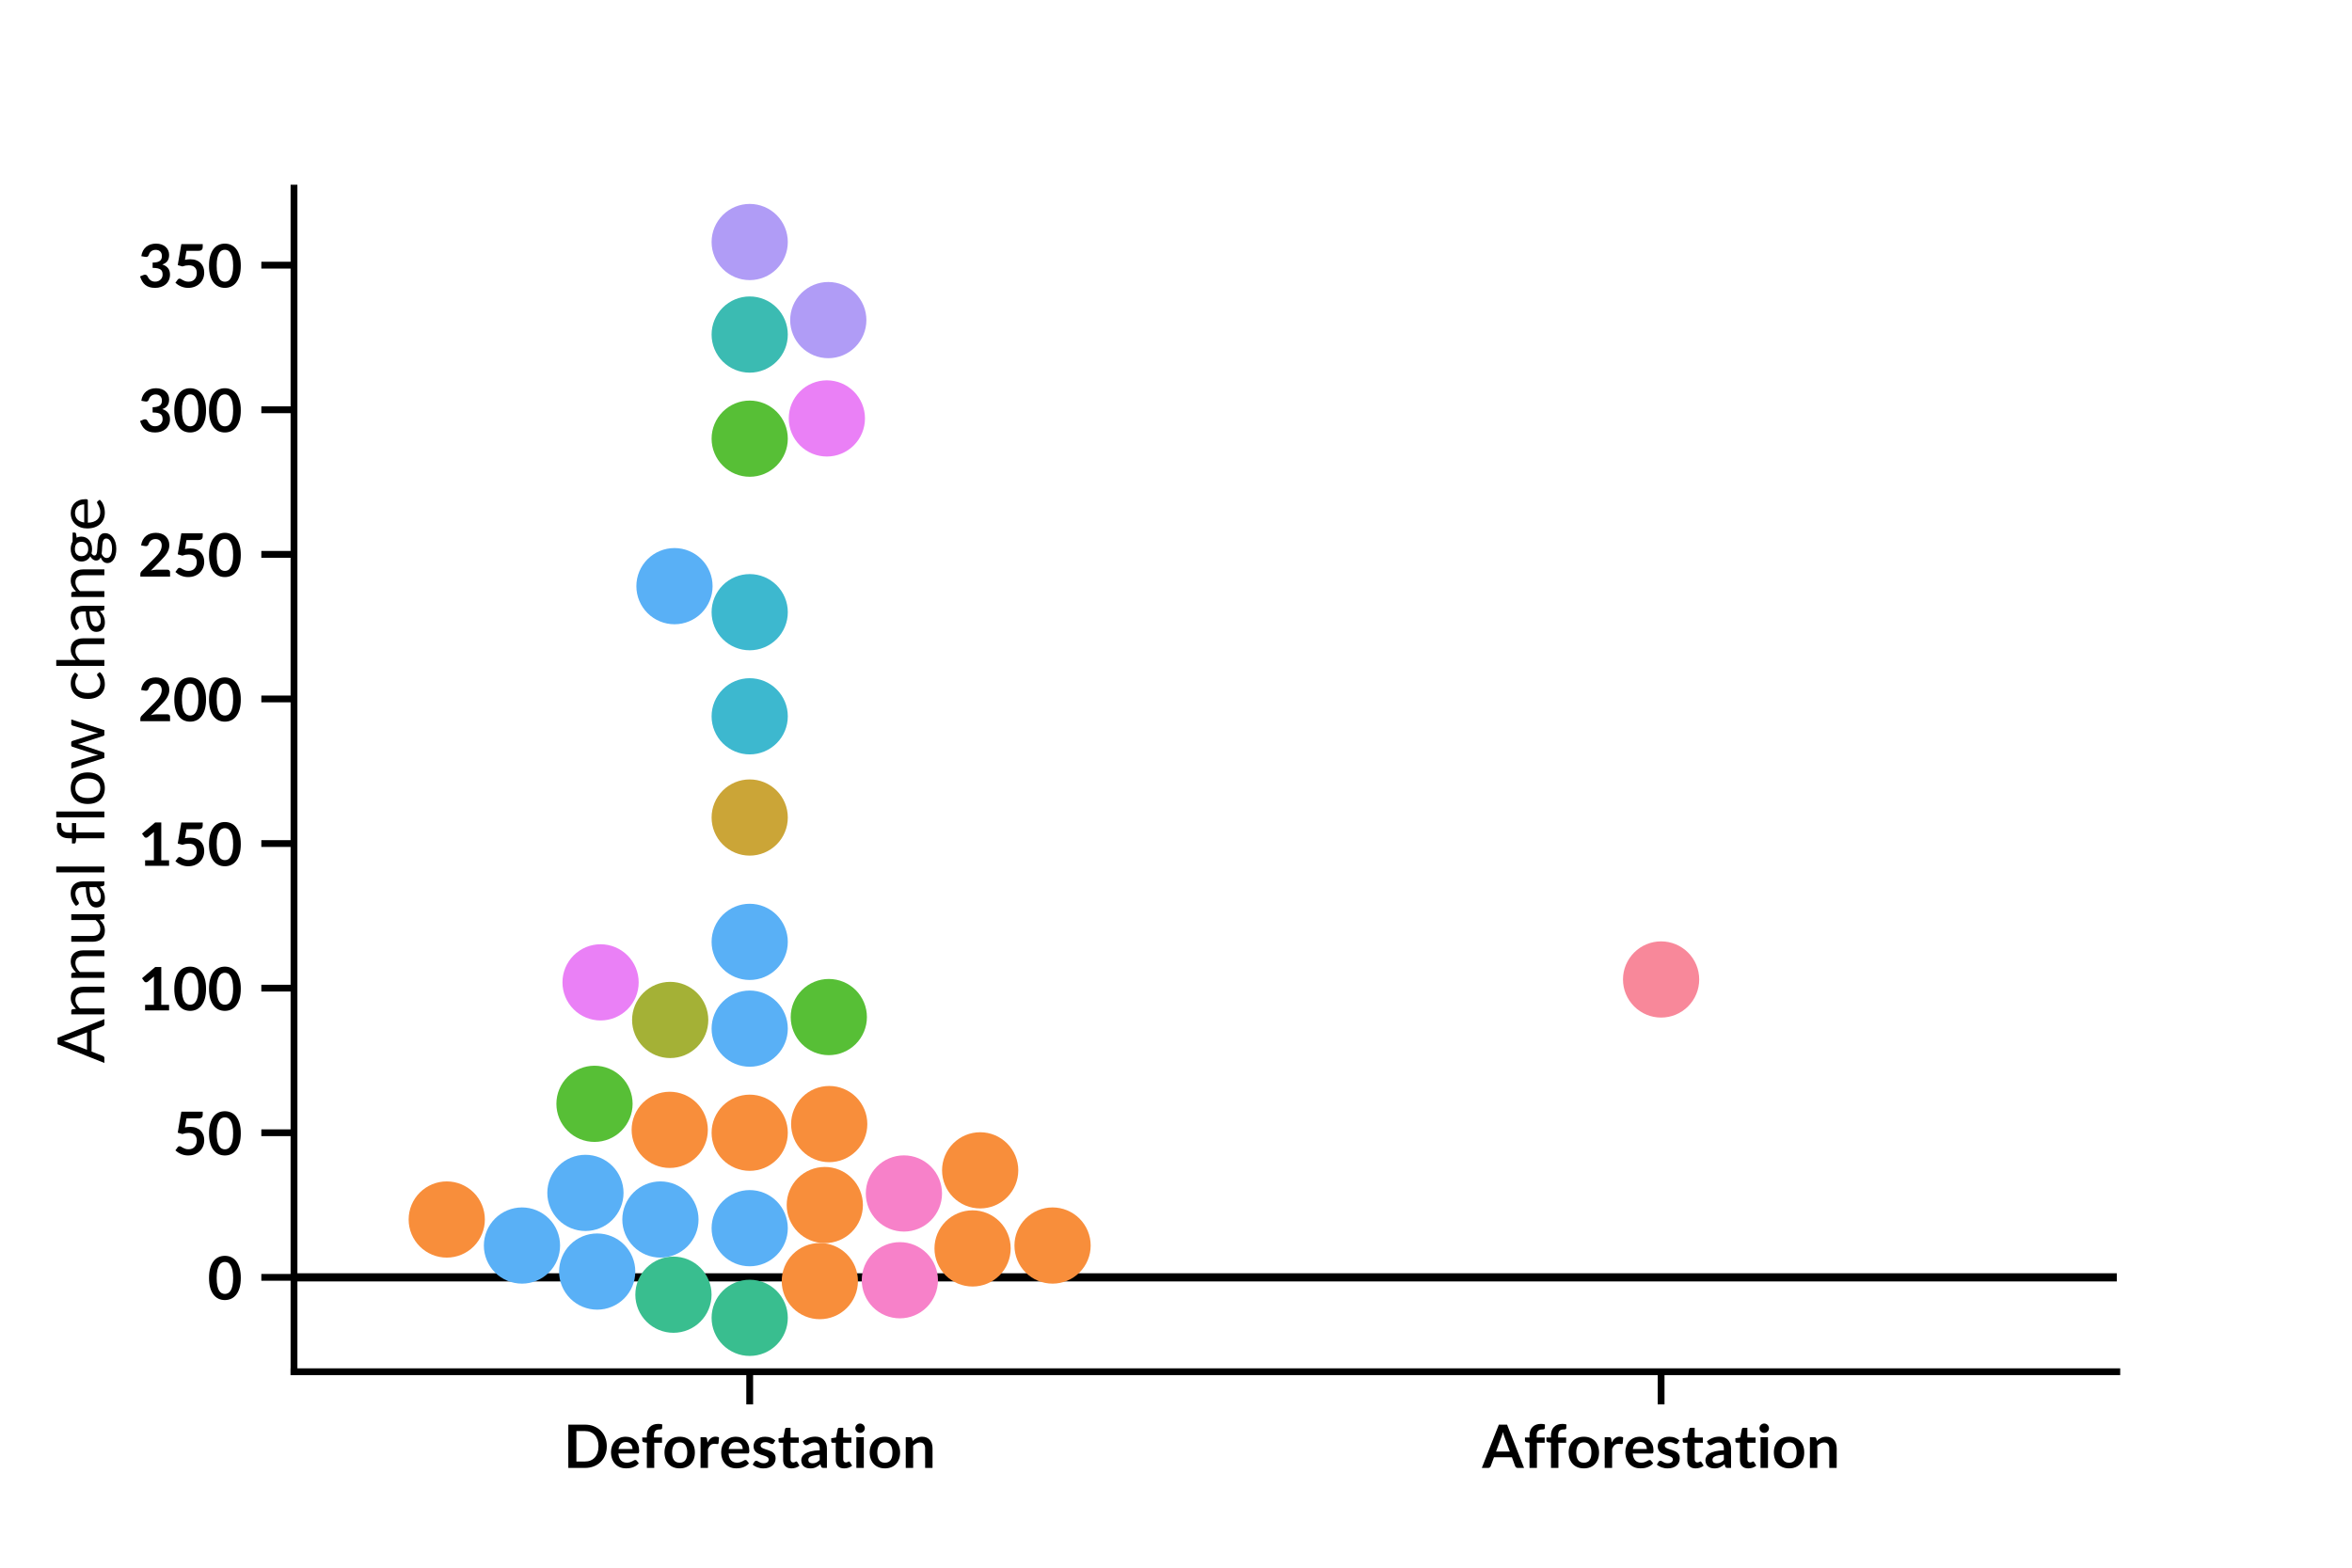 <?xml version="1.0" encoding="utf-8" standalone="no"?>
<!DOCTYPE svg PUBLIC "-//W3C//DTD SVG 1.1//EN"
  "http://www.w3.org/Graphics/SVG/1.1/DTD/svg11.dtd">
<!-- Created with matplotlib (http://matplotlib.org/) -->
<svg height="288pt" version="1.1" viewBox="0 0 432 288" width="432pt" xmlns="http://www.w3.org/2000/svg" xmlns:xlink="http://www.w3.org/1999/xlink">
 <defs>
  <style type="text/css">
*{stroke-linecap:butt;stroke-linejoin:round;}
  </style>
 </defs>
 <g id="figure_1">
  <g id="patch_1">
   <path d="M 0 288 
L 432 288 
L 432 0 
L 0 0 
z
" style="fill:#ffffff;"/>
  </g>
  <g id="axes_1">
   <g id="patch_2">
    <path d="M 54 252 
L 388.8 252 
L 388.8 34.56 
L 54 34.56 
z
" style="fill:#ffffff;"/>
   </g>
   <g id="PathCollection_1"/>
   <g id="PathCollection_2"/>
   <g id="PathCollection_3"/>
   <g id="PathCollection_4"/>
   <g id="PathCollection_5"/>
   <g id="PathCollection_6"/>
   <g id="PathCollection_7"/>
   <g id="PathCollection_8"/>
   <g id="PathCollection_9"/>
   <g id="PathCollection_10"/>
   <g id="PathCollection_11"/>
   <g id="PathCollection_12"/>
   <g id="matplotlib.axis_1">
    <g id="xtick_1">
     <g id="line2d_1">
      <defs>
       <path d="M 0 0 
L 0 6 
" id="mf602f4836e" style="stroke:#000000;stroke-width:1.25;"/>
      </defs>
      <g>
       <use style="stroke:#000000;stroke-width:1.25;" x="137.7" xlink:href="#mf602f4836e" y="252"/>
      </g>
     </g>
     <g id="text_1">
      <!-- Deforestation -->
      <defs>
       <path d="M 72.25 36.156 
Q 72.25 28.203 69.594 21.547 
Q 66.953 14.906 62.141 10.094 
Q 57.344 5.297 50.594 2.641 
Q 43.844 0 35.594 0 
L 8.047 0 
L 8.047 72.297 
L 35.594 72.297 
Q 43.844 72.297 50.594 69.625 
Q 57.344 66.953 62.141 62.172 
Q 66.953 57.406 69.594 50.75 
Q 72.25 44.094 72.25 36.156 
z
M 58.453 36.156 
Q 58.453 42.094 56.875 46.812 
Q 55.297 51.547 52.312 54.812 
Q 49.344 58.094 45.125 59.844 
Q 40.906 61.594 35.594 61.594 
L 21.547 61.594 
L 21.547 10.703 
L 35.594 10.703 
Q 40.906 10.703 45.125 12.453 
Q 49.344 14.203 52.312 17.469 
Q 55.297 20.75 56.875 25.469 
Q 58.453 30.203 58.453 36.156 
z
" id="Lato-Bold-44"/>
       <path d="M 27.953 52.094 
Q 32.797 52.094 36.891 50.547 
Q 41 49 43.953 46.016 
Q 46.906 43.047 48.578 38.719 
Q 50.25 34.406 50.25 28.844 
Q 50.25 26.047 49.641 25.062 
Q 49.047 24.094 47.344 24.094 
L 15.594 24.094 
Q 15.906 20.156 17 17.281 
Q 18.094 14.406 19.891 12.531 
Q 21.703 10.656 24.172 9.719 
Q 26.656 8.797 29.656 8.797 
Q 32.656 8.797 34.828 9.5 
Q 37 10.203 38.625 11.047 
Q 40.25 11.906 41.469 12.594 
Q 42.703 13.297 43.844 13.297 
Q 45.406 13.297 46.156 12.156 
L 49.703 7.656 
Q 47.656 5.25 45.094 3.625 
Q 42.547 2 39.766 1.016 
Q 37 0.047 34.125 -0.344 
Q 31.25 -0.75 28.547 -0.75 
Q 23.203 -0.75 18.594 1.016 
Q 14 2.797 10.594 6.266 
Q 7.203 9.75 5.25 14.875 
Q 3.297 20 3.297 26.75 
Q 3.297 32 5 36.625 
Q 6.703 41.25 9.875 44.672 
Q 13.047 48.094 17.625 50.094 
Q 22.203 52.094 27.953 52.094 
z
M 28.203 43.25 
Q 22.797 43.25 19.75 40.203 
Q 16.703 37.156 15.844 31.547 
L 39.156 31.547 
Q 39.156 33.953 38.469 36.078 
Q 37.797 38.203 36.438 39.797 
Q 35.094 41.406 33.016 42.328 
Q 30.953 43.25 28.203 43.25 
z
" id="Lato-Bold-65"/>
       <path d="M 9.703 0 
L 9.703 42 
L 5.25 42.703 
Q 3.797 43 2.922 43.719 
Q 2.047 44.453 2.047 45.797 
L 2.047 50.844 
L 9.703 50.844 
L 9.703 54.656 
Q 9.703 59.047 11.016 62.547 
Q 12.344 66.047 14.812 68.5 
Q 17.297 70.953 20.844 72.25 
Q 24.406 73.547 28.844 73.547 
Q 32.406 73.547 35.453 72.594 
L 35.203 66.406 
Q 35.156 65.703 34.797 65.266 
Q 34.453 64.844 33.875 64.625 
Q 33.297 64.406 32.547 64.328 
Q 31.797 64.25 30.953 64.25 
Q 28.75 64.25 27.016 63.766 
Q 25.297 63.297 24.094 62.125 
Q 22.906 60.953 22.281 59.016 
Q 21.656 57.094 21.656 54.25 
L 21.656 50.844 
L 35 50.844 
L 35 42.047 
L 22.047 42.047 
L 22.047 0 
z
" id="Lato-Bold-66"/>
       <path d="M 28.797 52.094 
Q 34.5 52.094 39.172 50.25 
Q 43.844 48.406 47.172 45 
Q 50.5 41.594 52.297 36.688 
Q 54.094 31.797 54.094 25.75 
Q 54.094 19.656 52.297 14.75 
Q 50.5 9.844 47.172 6.391 
Q 43.844 2.953 39.172 1.094 
Q 34.5 -0.75 28.797 -0.75 
Q 23.047 -0.75 18.344 1.094 
Q 13.656 2.953 10.328 6.391 
Q 7 9.844 5.172 14.75 
Q 3.344 19.656 3.344 25.75 
Q 3.344 31.797 5.172 36.688 
Q 7 41.594 10.328 45 
Q 13.656 48.406 18.344 50.25 
Q 23.047 52.094 28.797 52.094 
z
M 28.797 8.75 
Q 35.203 8.75 38.266 13.047 
Q 41.344 17.344 41.344 25.656 
Q 41.344 33.953 38.266 38.297 
Q 35.203 42.656 28.797 42.656 
Q 22.297 42.656 19.172 38.281 
Q 16.047 33.906 16.047 25.656 
Q 16.047 17.406 19.172 13.078 
Q 22.297 8.75 28.797 8.75 
z
" id="Lato-Bold-6f"/>
       <path d="M 6.094 0 
L 6.094 51.297 
L 13.344 51.297 
Q 15.25 51.297 16 50.625 
Q 16.75 49.953 17 48.203 
L 17.703 42.406 
Q 20.156 47 23.453 49.625 
Q 26.75 52.25 31.25 52.25 
Q 34.797 52.25 36.953 50.703 
L 36.156 41.453 
Q 35.906 40.547 35.422 40.172 
Q 34.953 39.797 34.156 39.797 
Q 33.406 39.797 31.922 40.047 
Q 30.453 40.297 29.047 40.297 
Q 27 40.297 25.391 39.688 
Q 23.797 39.094 22.516 37.969 
Q 21.25 36.844 20.266 35.25 
Q 19.297 33.656 18.453 31.594 
L 18.453 0 
z
" id="Lato-Bold-72"/>
       <path d="M 37.406 41.297 
Q 36.906 40.5 36.344 40.172 
Q 35.797 39.844 34.953 39.844 
Q 34.047 39.844 33.016 40.344 
Q 32 40.844 30.641 41.469 
Q 29.297 42.094 27.562 42.594 
Q 25.844 43.094 23.5 43.094 
Q 19.844 43.094 17.766 41.547 
Q 15.703 40 15.703 37.5 
Q 15.703 35.844 16.766 34.719 
Q 17.844 33.594 19.625 32.75 
Q 21.406 31.906 23.656 31.219 
Q 25.906 30.547 28.219 29.75 
Q 30.547 28.953 32.797 27.922 
Q 35.047 26.906 36.812 25.328 
Q 38.594 23.75 39.672 21.547 
Q 40.75 19.344 40.75 16.25 
Q 40.75 12.547 39.422 9.422 
Q 38.094 6.297 35.5 4.016 
Q 32.906 1.75 29.078 0.469 
Q 25.25 -0.797 20.25 -0.797 
Q 17.594 -0.797 15.062 -0.312 
Q 12.547 0.156 10.219 1 
Q 7.906 1.844 5.922 3 
Q 3.953 4.156 2.453 5.5 
L 5.297 10.203 
Q 5.844 11.047 6.594 11.5 
Q 7.344 11.953 8.5 11.953 
Q 9.656 11.953 10.672 11.297 
Q 11.703 10.656 13.047 9.906 
Q 14.406 9.156 16.219 8.5 
Q 18.047 7.844 20.844 7.844 
Q 23.047 7.844 24.625 8.375 
Q 26.203 8.906 27.219 9.75 
Q 28.25 10.594 28.719 11.719 
Q 29.203 12.844 29.203 14.047 
Q 29.203 15.844 28.125 17 
Q 27.047 18.156 25.266 19 
Q 23.5 19.844 21.219 20.516 
Q 18.953 21.203 16.578 22 
Q 14.203 22.797 11.922 23.875 
Q 9.656 24.953 7.875 26.594 
Q 6.094 28.25 5.016 30.641 
Q 3.953 33.047 3.953 36.453 
Q 3.953 39.594 5.203 42.438 
Q 6.453 45.297 8.875 47.422 
Q 11.297 49.547 14.922 50.812 
Q 18.547 52.094 23.297 52.094 
Q 28.594 52.094 32.938 50.344 
Q 37.297 48.594 40.203 45.75 
z
" id="Lato-Bold-73"/>
       <path d="M 23.203 -0.797 
Q 16.5 -0.797 12.922 2.969 
Q 9.344 6.75 9.344 13.406 
L 9.344 42.047 
L 4.094 42.047 
Q 3.094 42.047 2.391 42.688 
Q 1.703 43.344 1.703 44.656 
L 1.703 49.547 
L 9.953 50.906 
L 12.547 64.906 
Q 12.797 65.906 13.5 66.453 
Q 14.203 67 15.297 67 
L 21.703 67 
L 21.703 50.844 
L 35.406 50.844 
L 35.406 42.047 
L 21.703 42.047 
L 21.703 14.25 
Q 21.703 11.844 22.875 10.5 
Q 24.047 9.156 26.094 9.156 
Q 27.25 9.156 28.016 9.422 
Q 28.797 9.703 29.375 10 
Q 29.953 10.297 30.391 10.562 
Q 30.844 10.844 31.297 10.844 
Q 31.844 10.844 32.188 10.562 
Q 32.547 10.297 32.953 9.75 
L 36.656 3.75 
Q 33.953 1.5 30.453 0.344 
Q 26.953 -0.797 23.203 -0.797 
z
" id="Lato-Bold-74"/>
       <path d="M 39.656 0 
Q 37.906 0 36.953 0.516 
Q 36 1.047 35.453 2.656 
L 34.344 6.297 
Q 32.406 4.547 30.547 3.219 
Q 28.703 1.906 26.703 1 
Q 24.703 0.094 22.422 -0.344 
Q 20.156 -0.797 17.406 -0.797 
Q 14.156 -0.797 11.406 0.078 
Q 8.656 0.953 6.656 2.703 
Q 4.656 4.453 3.547 7.047 
Q 2.453 9.656 2.453 13.094 
Q 2.453 16 3.969 18.828 
Q 5.5 21.656 9.047 23.922 
Q 12.594 26.203 18.5 27.703 
Q 24.406 29.203 33.203 29.406 
L 33.203 32.406 
Q 33.203 37.547 31 40.016 
Q 28.797 42.5 24.656 42.5 
Q 21.656 42.5 19.672 41.797 
Q 17.703 41.094 16.203 40.219 
Q 14.703 39.344 13.469 38.641 
Q 12.25 37.953 10.75 37.953 
Q 9.453 37.953 8.547 38.625 
Q 7.656 39.297 7.094 40.203 
L 4.906 44.156 
Q 13.75 52.25 26.203 52.25 
Q 30.703 52.25 34.25 50.766 
Q 37.797 49.297 40.25 46.672 
Q 42.703 44.047 43.969 40.391 
Q 45.25 36.75 45.25 32.406 
L 45.25 0 
z
M 21.203 7.703 
Q 25 7.703 27.766 9.078 
Q 30.547 10.453 33.203 13.25 
L 33.203 21.906 
Q 27.797 21.656 24.172 20.969 
Q 20.547 20.297 18.344 19.25 
Q 16.156 18.203 15.203 16.797 
Q 14.25 15.406 14.25 13.75 
Q 14.25 10.5 16.172 9.094 
Q 18.094 7.703 21.203 7.703 
z
" id="Lato-Bold-61"/>
       <path d="M 18.906 51.297 
L 18.906 0 
L 6.5 0 
L 6.5 51.297 
z
M 20.594 66.25 
Q 20.594 64.656 19.938 63.25 
Q 19.297 61.844 18.219 60.797 
Q 17.156 59.75 15.703 59.125 
Q 14.25 58.5 12.594 58.5 
Q 11 58.5 9.578 59.125 
Q 8.156 59.75 7.094 60.797 
Q 6.047 61.844 5.422 63.25 
Q 4.797 64.656 4.797 66.25 
Q 4.797 67.906 5.422 69.344 
Q 6.047 70.797 7.094 71.844 
Q 8.156 72.906 9.578 73.531 
Q 11 74.156 12.594 74.156 
Q 14.25 74.156 15.703 73.531 
Q 17.156 72.906 18.219 71.844 
Q 19.297 70.797 19.938 69.344 
Q 20.594 67.906 20.594 66.25 
z
" id="Lato-Bold-69"/>
       <path d="M 6.094 0 
L 6.094 51.297 
L 13.656 51.297 
Q 16.047 51.297 16.797 49.047 
L 17.656 45 
Q 19.203 46.594 20.922 47.891 
Q 22.656 49.203 24.578 50.141 
Q 26.5 51.094 28.703 51.594 
Q 30.906 52.094 33.5 52.094 
Q 37.703 52.094 40.953 50.672 
Q 44.203 49.25 46.375 46.672 
Q 48.547 44.094 49.672 40.516 
Q 50.797 36.953 50.797 32.656 
L 50.797 0 
L 38.453 0 
L 38.453 32.656 
Q 38.453 37.344 36.297 39.922 
Q 34.156 42.5 29.75 42.5 
Q 26.547 42.5 23.75 41.047 
Q 20.953 39.594 18.453 37.094 
L 18.453 0 
z
" id="Lato-Bold-6e"/>
      </defs>
      <g transform="translate(103.501 269.673)scale(0.11 -0.11)">
       <use xlink:href="#Lato-Bold-44"/>
       <use x="76.05" xlink:href="#Lato-Bold-65"/>
       <use x="129.45" xlink:href="#Lato-Bold-66"/>
       <use x="165.284" xlink:href="#Lato-Bold-6f"/>
       <use x="222.734" xlink:href="#Lato-Bold-72"/>
       <use x="260.019" xlink:href="#Lato-Bold-65"/>
       <use x="313.419" xlink:href="#Lato-Bold-73"/>
       <use x="357.369" xlink:href="#Lato-Bold-74"/>
       <use x="394.569" xlink:href="#Lato-Bold-61"/>
       <use x="445.319" xlink:href="#Lato-Bold-74"/>
       <use x="482.519" xlink:href="#Lato-Bold-69"/>
       <use x="507.919" xlink:href="#Lato-Bold-6f"/>
       <use x="565.369" xlink:href="#Lato-Bold-6e"/>
      </g>
     </g>
    </g>
    <g id="xtick_2">
     <g id="line2d_2">
      <g>
       <use style="stroke:#000000;stroke-width:1.25;" x="305.1" xlink:href="#mf602f4836e" y="252"/>
      </g>
     </g>
     <g id="text_2">
      <!-- Afforestation -->
      <defs>
       <path d="M 70 0 
L 59.594 0 
Q 57.844 0 56.75 0.875 
Q 55.656 1.75 55.094 3.047 
L 49.703 17.797 
L 19.75 17.797 
L 14.344 3.047 
Q 13.953 1.906 12.797 0.953 
Q 11.656 0 9.953 0 
L -0.547 0 
L 27.906 72.297 
L 41.594 72.297 
z
M 23.203 27.297 
L 46.25 27.297 
L 37.453 51.344 
Q 36.797 52.953 36.094 55.125 
Q 35.406 57.297 34.703 59.844 
Q 34 57.297 33.328 55.094 
Q 32.656 52.906 32 51.25 
z
" id="Lato-Bold-41"/>
      </defs>
      <g transform="translate(272.231 269.673)scale(0.11 -0.11)">
       <use xlink:href="#Lato-Bold-41"/>
       <use x="69.419" xlink:href="#Lato-Bold-66"/>
       <use x="105.269" xlink:href="#Lato-Bold-66"/>
       <use x="141.103" xlink:href="#Lato-Bold-6f"/>
       <use x="198.553" xlink:href="#Lato-Bold-72"/>
       <use x="235.838" xlink:href="#Lato-Bold-65"/>
       <use x="289.238" xlink:href="#Lato-Bold-73"/>
       <use x="333.188" xlink:href="#Lato-Bold-74"/>
       <use x="370.388" xlink:href="#Lato-Bold-61"/>
       <use x="421.138" xlink:href="#Lato-Bold-74"/>
       <use x="458.338" xlink:href="#Lato-Bold-69"/>
       <use x="483.738" xlink:href="#Lato-Bold-6f"/>
       <use x="541.188" xlink:href="#Lato-Bold-6e"/>
      </g>
     </g>
    </g>
   </g>
   <g id="matplotlib.axis_2">
    <g id="ytick_1">
     <g id="line2d_3">
      <defs>
       <path d="M 0 0 
L -6 0 
" id="m8a73ae93e9" style="stroke:#000000;stroke-width:1.25;"/>
      </defs>
      <g>
       <use style="stroke:#000000;stroke-width:1.25;" x="54" xlink:href="#m8a73ae93e9" y="234.661"/>
      </g>
     </g>
     <g id="text_3">
      <!-- 0 -->
      <defs>
       <path d="M 55.5 36.156 
Q 55.5 26.703 53.469 19.719 
Q 51.453 12.75 47.875 8.203 
Q 44.297 3.656 39.422 1.422 
Q 34.547 -0.797 28.906 -0.797 
Q 23.25 -0.797 18.422 1.422 
Q 13.594 3.656 10.047 8.203 
Q 6.5 12.75 4.5 19.719 
Q 2.5 26.703 2.5 36.156 
Q 2.5 45.656 4.5 52.594 
Q 6.5 59.547 10.047 64.094 
Q 13.594 68.656 18.422 70.875 
Q 23.25 73.094 28.906 73.094 
Q 34.547 73.094 39.422 70.875 
Q 44.297 68.656 47.875 64.094 
Q 51.453 59.547 53.469 52.594 
Q 55.5 45.656 55.5 36.156 
z
M 42.75 36.156 
Q 42.75 44 41.594 49.141 
Q 40.453 54.297 38.516 57.344 
Q 36.594 60.406 34.094 61.625 
Q 31.594 62.844 28.906 62.844 
Q 26.25 62.844 23.766 61.625 
Q 21.297 60.406 19.391 57.344 
Q 17.5 54.297 16.375 49.141 
Q 15.25 44 15.25 36.156 
Q 15.25 28.297 16.375 23.141 
Q 17.5 18 19.391 14.953 
Q 21.297 11.906 23.766 10.672 
Q 26.25 9.453 28.906 9.453 
Q 31.594 9.453 34.094 10.672 
Q 36.594 11.906 38.516 14.953 
Q 40.453 18 41.594 23.141 
Q 42.75 28.297 42.75 36.156 
z
" id="Lato-Bold-30"/>
      </defs>
      <g transform="translate(38.12 238.748)scale(0.11 -0.11)">
       <use xlink:href="#Lato-Bold-30"/>
      </g>
     </g>
    </g>
    <g id="ytick_2">
     <g id="line2d_4">
      <g>
       <use style="stroke:#000000;stroke-width:1.25;" x="54" xlink:href="#m8a73ae93e9" y="208.097"/>
      </g>
     </g>
     <g id="text_4">
      <!-- 50 -->
      <defs>
       <path d="M 49.953 67.047 
Q 49.953 64.406 48.297 62.75 
Q 46.656 61.094 42.703 61.094 
L 22.844 61.094 
L 20.25 46 
Q 25.156 47 29.156 47 
Q 34.844 47 39.188 45.297 
Q 43.547 43.594 46.5 40.594 
Q 49.453 37.594 50.953 33.562 
Q 52.453 29.547 52.453 24.906 
Q 52.453 19.156 50.422 14.406 
Q 48.406 9.656 44.797 6.281 
Q 41.203 2.906 36.266 1.047 
Q 31.344 -0.797 25.547 -0.797 
Q 22.156 -0.797 19.094 -0.094 
Q 16.047 0.594 13.375 1.766 
Q 10.703 2.953 8.422 4.469 
Q 6.156 6 4.344 7.703 
L 8.156 12.953 
Q 9.344 14.656 11.297 14.656 
Q 12.547 14.656 13.844 13.844 
Q 15.156 13.047 16.828 12.094 
Q 18.5 11.156 20.766 10.344 
Q 23.047 9.547 26.25 9.547 
Q 29.656 9.547 32.25 10.641 
Q 34.844 11.75 36.562 13.719 
Q 38.297 15.703 39.172 18.422 
Q 40.047 21.156 40.047 24.344 
Q 40.047 30.25 36.625 33.578 
Q 33.203 36.906 26.5 36.906 
Q 21.344 36.906 15.953 35 
L 8.25 37.203 
L 14.25 72.297 
L 49.953 72.297 
z
" id="Lato-Bold-35"/>
      </defs>
      <g transform="translate(31.74 212.183)scale(0.11 -0.11)">
       <use xlink:href="#Lato-Bold-35"/>
       <use x="58" xlink:href="#Lato-Bold-30"/>
      </g>
     </g>
    </g>
    <g id="ytick_3">
     <g id="line2d_5">
      <g>
       <use style="stroke:#000000;stroke-width:1.25;" x="54" xlink:href="#m8a73ae93e9" y="181.533"/>
      </g>
     </g>
     <g id="text_5">
      <!-- 100 -->
      <defs>
       <path d="M 11.75 9.25 
L 26.406 9.25 
L 26.406 51.406 
Q 26.406 53.844 26.547 56.547 
L 16.156 47.844 
Q 15.25 47.156 14.375 46.969 
Q 13.5 46.797 12.719 46.938 
Q 11.953 47.094 11.344 47.469 
Q 10.75 47.844 10.453 48.297 
L 6.547 53.656 
L 28.594 72.406 
L 38.75 72.406 
L 38.75 9.25 
L 51.75 9.25 
L 51.75 0 
L 11.75 0 
z
" id="Lato-Bold-31"/>
      </defs>
      <g transform="translate(25.36 185.619)scale(0.11 -0.11)">
       <use xlink:href="#Lato-Bold-31"/>
       <use x="58" xlink:href="#Lato-Bold-30"/>
       <use x="116" xlink:href="#Lato-Bold-30"/>
      </g>
     </g>
    </g>
    <g id="ytick_4">
     <g id="line2d_6">
      <g>
       <use style="stroke:#000000;stroke-width:1.25;" x="54" xlink:href="#m8a73ae93e9" y="154.968"/>
      </g>
     </g>
     <g id="text_6">
      <!-- 150 -->
      <g transform="translate(25.36 159.055)scale(0.11 -0.11)">
       <use xlink:href="#Lato-Bold-31"/>
       <use x="58" xlink:href="#Lato-Bold-35"/>
       <use x="116" xlink:href="#Lato-Bold-30"/>
      </g>
     </g>
    </g>
    <g id="ytick_5">
     <g id="line2d_7">
      <g>
       <use style="stroke:#000000;stroke-width:1.25;" x="54" xlink:href="#m8a73ae93e9" y="128.404"/>
      </g>
     </g>
     <g id="text_7">
      <!-- 200 -->
      <defs>
       <path d="M 29.703 73.094 
Q 34.703 73.094 38.844 71.625 
Q 43 70.156 45.953 67.453 
Q 48.906 64.75 50.547 60.953 
Q 52.203 57.156 52.203 52.5 
Q 52.203 48.5 51.016 45.094 
Q 49.844 41.703 47.875 38.594 
Q 45.906 35.5 43.25 32.594 
Q 40.594 29.703 37.703 26.703 
L 21.344 10.047 
Q 23.75 10.75 26.078 11.125 
Q 28.406 11.5 30.5 11.5 
L 49.047 11.5 
Q 51.047 11.5 52.219 10.375 
Q 53.406 9.25 53.406 7.406 
L 53.406 0 
L 3.797 0 
L 3.797 4.094 
Q 3.797 5.344 4.312 6.719 
Q 4.844 8.094 6 9.203 
L 27.953 31.203 
Q 30.703 34 32.875 36.547 
Q 35.047 39.094 36.5 41.594 
Q 37.953 44.094 38.719 46.672 
Q 39.5 49.25 39.5 52.094 
Q 39.5 54.703 38.75 56.672 
Q 38 58.656 36.625 60 
Q 35.25 61.344 33.328 62.016 
Q 31.406 62.703 29 62.703 
Q 26.797 62.703 24.922 62.078 
Q 23.047 61.453 21.594 60.328 
Q 20.156 59.203 19.156 57.703 
Q 18.156 56.203 17.656 54.406 
Q 16.797 52.094 15.438 51.344 
Q 14.094 50.594 11.547 51 
L 5.047 52.156 
Q 5.797 57.344 7.938 61.266 
Q 10.094 65.203 13.312 67.828 
Q 16.547 70.453 20.719 71.766 
Q 24.906 73.094 29.703 73.094 
z
" id="Lato-Bold-32"/>
      </defs>
      <g transform="translate(25.36 132.49)scale(0.11 -0.11)">
       <use xlink:href="#Lato-Bold-32"/>
       <use x="58" xlink:href="#Lato-Bold-30"/>
       <use x="116" xlink:href="#Lato-Bold-30"/>
      </g>
     </g>
    </g>
    <g id="ytick_6">
     <g id="line2d_8">
      <g>
       <use style="stroke:#000000;stroke-width:1.25;" x="54" xlink:href="#m8a73ae93e9" y="101.84"/>
      </g>
     </g>
     <g id="text_8">
      <!-- 250 -->
      <g transform="translate(25.36 105.926)scale(0.11 -0.11)">
       <use xlink:href="#Lato-Bold-32"/>
       <use x="58" xlink:href="#Lato-Bold-35"/>
       <use x="116" xlink:href="#Lato-Bold-30"/>
      </g>
     </g>
    </g>
    <g id="ytick_7">
     <g id="line2d_9">
      <g>
       <use style="stroke:#000000;stroke-width:1.25;" x="54" xlink:href="#m8a73ae93e9" y="75.275"/>
      </g>
     </g>
     <g id="text_9">
      <!-- 300 -->
      <defs>
       <path d="M 30.047 73.094 
Q 35.047 73.094 39.062 71.672 
Q 43.094 70.25 45.938 67.719 
Q 48.797 65.203 50.312 61.797 
Q 51.844 58.406 51.844 54.453 
Q 51.844 51 51.062 48.375 
Q 50.297 45.75 48.812 43.797 
Q 47.344 41.844 45.219 40.5 
Q 43.094 39.156 40.406 38.25 
Q 46.906 36.203 50.094 32 
Q 53.297 27.797 53.297 21.453 
Q 53.297 16.047 51.297 11.891 
Q 49.297 7.75 45.891 4.922 
Q 42.5 2.094 38.016 0.641 
Q 33.547 -0.797 28.547 -0.797 
Q 23.094 -0.797 19.047 0.453 
Q 15 1.703 12 4.141 
Q 9 6.594 6.891 10.141 
Q 4.797 13.703 3.297 18.344 
L 8.75 20.594 
Q 10.906 21.5 12.781 21.078 
Q 14.656 20.656 15.5 19.047 
Q 16.406 17.297 17.469 15.594 
Q 18.547 13.906 20.047 12.578 
Q 21.547 11.25 23.562 10.422 
Q 25.594 9.594 28.406 9.594 
Q 31.547 9.594 33.891 10.625 
Q 36.25 11.656 37.828 13.297 
Q 39.406 14.953 40.172 16.969 
Q 40.953 19 40.953 21.047 
Q 40.953 23.656 40.391 25.781 
Q 39.844 27.906 38.094 29.406 
Q 36.344 30.906 33.062 31.75 
Q 29.797 32.594 24.297 32.594 
L 24.297 41.406 
Q 28.844 41.453 31.844 42.25 
Q 34.844 43.047 36.625 44.469 
Q 38.406 45.906 39.094 47.906 
Q 39.797 49.906 39.797 52.297 
Q 39.797 57.406 36.938 60.047 
Q 34.094 62.703 29.344 62.703 
Q 27.156 62.703 25.297 62.078 
Q 23.453 61.453 21.969 60.328 
Q 20.5 59.203 19.5 57.703 
Q 18.5 56.203 18 54.406 
Q 17.156 52.094 15.781 51.344 
Q 14.406 50.594 11.906 51 
L 5.406 52.156 
Q 6.156 57.344 8.297 61.266 
Q 10.453 65.203 13.672 67.828 
Q 16.906 70.453 21.078 71.766 
Q 25.25 73.094 30.047 73.094 
z
" id="Lato-Bold-33"/>
      </defs>
      <g transform="translate(25.36 79.362)scale(0.11 -0.11)">
       <use xlink:href="#Lato-Bold-33"/>
       <use x="58" xlink:href="#Lato-Bold-30"/>
       <use x="116" xlink:href="#Lato-Bold-30"/>
      </g>
     </g>
    </g>
    <g id="ytick_8">
     <g id="line2d_10">
      <g>
       <use style="stroke:#000000;stroke-width:1.25;" x="54" xlink:href="#m8a73ae93e9" y="48.711"/>
      </g>
     </g>
     <g id="text_10">
      <!-- 350 -->
      <g transform="translate(25.36 52.797)scale(0.11 -0.11)">
       <use xlink:href="#Lato-Bold-33"/>
       <use x="58" xlink:href="#Lato-Bold-35"/>
       <use x="116" xlink:href="#Lato-Bold-30"/>
      </g>
     </g>
    </g>
    <g id="text_11">
     <!-- Annual flow change -->
     <defs>
      <path d="M 67.406 0 
L 59.906 0 
Q 58.594 0 57.797 0.641 
Q 57 1.297 56.594 2.297 
L 49.906 19.594 
L 17.75 19.594 
L 11.047 2.297 
Q 10.75 1.406 9.891 0.703 
Q 9.047 0 7.797 0 
L 0.297 0 
L 28.953 71.656 
L 38.75 71.656 
z
M 20.453 26.594 
L 47.203 26.594 
L 35.953 55.75 
Q 35.406 57.047 34.875 58.75 
Q 34.344 60.453 33.797 62.406 
Q 33.297 60.453 32.766 58.719 
Q 32.25 57 31.703 55.703 
z
" id="Lato-Regular-41"/>
      <path d="M 7.047 0 
L 7.047 50.656 
L 12.406 50.656 
Q 14.297 50.656 14.75 48.797 
L 15.453 43.297 
Q 18.75 46.953 22.844 49.203 
Q 26.953 51.453 32.297 51.453 
Q 36.453 51.453 39.625 50.078 
Q 42.797 48.703 44.922 46.172 
Q 47.047 43.656 48.141 40.094 
Q 49.25 36.547 49.25 32.25 
L 49.25 0 
L 40.297 0 
L 40.297 32.25 
Q 40.297 38 37.672 41.172 
Q 35.047 44.344 29.703 44.344 
Q 25.703 44.344 22.266 42.438 
Q 18.844 40.547 16 37.297 
L 16 0 
z
" id="Lato-Regular-6e"/>
      <path d="M 15.453 50.656 
L 15.453 18.344 
Q 15.453 12.594 18.078 9.438 
Q 20.703 6.297 26.094 6.297 
Q 30 6.297 33.453 8.141 
Q 36.906 10 39.797 13.297 
L 39.797 50.656 
L 48.703 50.656 
L 48.703 0 
L 43.406 0 
Q 41.5 0 41 1.844 
L 40.297 7.297 
Q 37 3.656 32.891 1.422 
Q 28.797 -0.797 23.5 -0.797 
Q 19.344 -0.797 16.172 0.578 
Q 13 1.953 10.844 4.453 
Q 8.703 6.953 7.625 10.5 
Q 6.547 14.047 6.547 18.344 
L 6.547 50.656 
z
" id="Lato-Regular-75"/>
      <path d="M 39.25 0 
Q 37.953 0 37.25 0.422 
Q 36.547 0.844 36.156 2.094 
L 35.156 6.844 
Q 33.156 5.047 31.219 3.625 
Q 29.297 2.203 27.219 1.219 
Q 25.156 0.25 22.781 -0.266 
Q 20.406 -0.797 17.5 -0.797 
Q 14.547 -0.797 11.938 0.016 
Q 9.344 0.844 7.422 2.5 
Q 5.5 4.156 4.375 6.672 
Q 3.25 9.203 3.25 12.656 
Q 3.25 15.656 4.891 18.422 
Q 6.547 21.203 10.25 23.344 
Q 13.953 25.5 19.891 26.875 
Q 25.844 28.25 34.5 28.453 
L 34.5 32.406 
Q 34.5 38.297 31.953 41.312 
Q 29.406 44.344 24.5 44.344 
Q 21.203 44.344 18.969 43.516 
Q 16.75 42.703 15.125 41.672 
Q 13.5 40.656 12.328 39.828 
Q 11.156 39 10 39 
Q 9.094 39 8.438 39.469 
Q 7.797 39.953 7.344 40.656 
L 5.75 43.5 
Q 9.953 47.547 14.797 49.547 
Q 19.656 51.547 25.547 51.547 
Q 29.797 51.547 33.094 50.141 
Q 36.406 48.75 38.656 46.25 
Q 40.906 43.75 42.047 40.203 
Q 43.203 36.656 43.203 32.406 
L 43.203 0 
z
M 20.156 5.453 
Q 22.5 5.453 24.453 5.922 
Q 26.406 6.406 28.125 7.281 
Q 29.844 8.156 31.422 9.422 
Q 33 10.703 34.5 12.297 
L 34.5 22.797 
Q 28.344 22.594 24.016 21.812 
Q 19.703 21.047 16.969 19.797 
Q 14.25 18.547 13.016 16.844 
Q 11.797 15.156 11.797 13.047 
Q 11.797 11.047 12.438 9.594 
Q 13.094 8.156 14.219 7.219 
Q 15.344 6.297 16.875 5.875 
Q 18.406 5.453 20.156 5.453 
z
" id="Lato-Regular-61"/>
      <path d="M 16.25 73.656 
L 16.25 0 
L 7.344 0 
L 7.344 73.656 
z
" id="Lato-Regular-6c"/>
      <path id="Lato-Regular-20"/>
      <path d="M 10.344 0 
L 10.344 43.047 
L 4.75 43.703 
Q 3.703 43.953 3.016 44.469 
Q 2.344 45 2.344 46 
L 2.344 49.656 
L 10.344 49.656 
L 10.344 54.547 
Q 10.344 58.906 11.562 62.281 
Q 12.797 65.656 15.062 67.969 
Q 17.344 70.297 20.547 71.5 
Q 23.75 72.703 27.75 72.703 
Q 31.156 72.703 34 71.703 
L 33.797 67.25 
Q 33.703 66.047 32.469 65.938 
Q 31.25 65.844 29.203 65.844 
Q 26.906 65.844 25.031 65.25 
Q 23.156 64.656 21.797 63.297 
Q 20.453 61.953 19.719 59.75 
Q 19 57.547 19 54.297 
L 19 49.656 
L 33.594 49.656 
L 33.594 43.203 
L 19.297 43.203 
L 19.297 0 
z
" id="Lato-Regular-66"/>
      <path d="M 28.406 51.453 
Q 33.953 51.453 38.391 49.594 
Q 42.844 47.75 46 44.344 
Q 49.156 40.953 50.828 36.125 
Q 52.5 31.297 52.5 25.344 
Q 52.5 19.344 50.828 14.547 
Q 49.156 9.75 46 6.344 
Q 42.844 2.953 38.391 1.125 
Q 33.953 -0.703 28.406 -0.703 
Q 22.797 -0.703 18.312 1.125 
Q 13.844 2.953 10.688 6.344 
Q 7.547 9.75 5.875 14.547 
Q 4.203 19.344 4.203 25.344 
Q 4.203 31.297 5.875 36.125 
Q 7.547 40.953 10.688 44.344 
Q 13.844 47.75 18.312 49.594 
Q 22.797 51.453 28.406 51.453 
z
M 28.406 6.25 
Q 35.906 6.25 39.594 11.266 
Q 43.297 16.297 43.297 25.297 
Q 43.297 34.344 39.594 39.391 
Q 35.906 44.453 28.406 44.453 
Q 24.594 44.453 21.766 43.141 
Q 18.953 41.844 17.078 39.391 
Q 15.203 36.953 14.266 33.375 
Q 13.344 29.797 13.344 25.297 
Q 13.344 16.297 17.062 11.266 
Q 20.797 6.25 28.406 6.25 
z
" id="Lato-Regular-6f"/>
      <path d="M 1.656 50.656 
L 8.656 50.656 
Q 9.703 50.656 10.422 50.094 
Q 11.156 49.547 11.406 48.797 
L 21.094 16.203 
Q 21.5 14.453 21.844 12.766 
Q 22.203 11.094 22.453 9.453 
Q 22.844 11.094 23.344 12.766 
Q 23.844 14.453 24.406 16.203 
L 35.094 49 
Q 35.344 49.75 35.969 50.25 
Q 36.594 50.75 37.5 50.75 
L 41.406 50.75 
Q 42.406 50.75 43.047 50.25 
Q 43.703 49.75 43.953 49 
L 54.406 16.203 
Q 54.906 14.453 55.344 12.75 
Q 55.797 11.047 56.203 9.406 
Q 56.5 11.047 56.875 12.719 
Q 57.25 14.406 57.703 16.203 
L 67.594 48.797 
Q 67.844 49.594 68.547 50.125 
Q 69.25 50.656 70.203 50.656 
L 76.906 50.656 
L 60.5 0 
L 53.453 0 
Q 52.156 0 51.656 1.703 
L 40.453 36.047 
Q 40.047 37.203 39.797 38.375 
Q 39.547 39.547 39.297 40.703 
Q 39.047 39.547 38.766 38.344 
Q 38.5 37.156 38.156 36 
L 26.75 1.703 
Q 26.297 0 24.75 0 
L 18.047 0 
z
" id="Lato-Regular-77"/>
      <path d="M 42.297 41.656 
Q 41.906 41.094 41.5 40.797 
Q 41.094 40.5 40.406 40.5 
Q 39.656 40.5 38.75 41.125 
Q 37.844 41.75 36.516 42.5 
Q 35.203 43.25 33.266 43.875 
Q 31.344 44.5 28.547 44.5 
Q 24.797 44.5 21.938 43.172 
Q 19.094 41.844 17.172 39.344 
Q 15.25 36.844 14.266 33.297 
Q 13.297 29.75 13.297 25.344 
Q 13.297 20.75 14.344 17.172 
Q 15.406 13.594 17.328 11.172 
Q 19.25 8.75 21.969 7.469 
Q 24.703 6.203 28.094 6.203 
Q 31.344 6.203 33.438 6.969 
Q 35.547 7.75 36.922 8.703 
Q 38.297 9.656 39.219 10.422 
Q 40.156 11.203 41.047 11.203 
Q 42.156 11.203 42.75 10.344 
L 45.25 7.094 
Q 43.594 5.047 41.5 3.594 
Q 39.406 2.156 36.969 1.172 
Q 34.547 0.203 31.891 -0.25 
Q 29.25 -0.703 26.5 -0.703 
Q 21.75 -0.703 17.672 1.047 
Q 13.594 2.797 10.594 6.125 
Q 7.594 9.453 5.891 14.297 
Q 4.203 19.156 4.203 25.344 
Q 4.203 31 5.766 35.797 
Q 7.344 40.594 10.375 44.062 
Q 13.406 47.547 17.828 49.5 
Q 22.25 51.453 28 51.453 
Q 33.344 51.453 37.422 49.719 
Q 41.5 48 44.656 44.844 
z
" id="Lato-Regular-63"/>
      <path d="M 7.047 0 
L 7.047 73.656 
L 16 73.656 
L 16 43.844 
Q 19.25 47.297 23.203 49.375 
Q 27.156 51.453 32.297 51.453 
Q 36.453 51.453 39.625 50.078 
Q 42.797 48.703 44.922 46.172 
Q 47.047 43.656 48.141 40.094 
Q 49.25 36.547 49.25 32.25 
L 49.25 0 
L 40.297 0 
L 40.297 32.25 
Q 40.297 38 37.672 41.172 
Q 35.047 44.344 29.703 44.344 
Q 25.703 44.344 22.266 42.438 
Q 18.844 40.547 16 37.297 
L 16 0 
z
" id="Lato-Regular-68"/>
      <path d="M 24.703 51.5 
Q 28 51.5 30.844 50.766 
Q 33.703 50.047 36.047 48.656 
L 49.797 48.656 
L 49.797 45.344 
Q 49.797 43.703 47.703 43.25 
L 41.953 42.453 
Q 43.656 39.203 43.656 35.203 
Q 43.656 31.5 42.219 28.469 
Q 40.797 25.453 38.297 23.297 
Q 35.797 21.156 32.297 20 
Q 28.797 18.844 24.703 18.844 
Q 21.094 18.844 17.953 19.703 
Q 16.344 18.703 15.516 17.547 
Q 14.703 16.406 14.703 15.297 
Q 14.703 13.5 16.172 12.578 
Q 17.656 11.656 20.047 11.25 
Q 22.453 10.844 25.516 10.75 
Q 28.594 10.656 31.812 10.422 
Q 35.047 10.203 38.125 9.641 
Q 41.203 9.094 43.594 7.844 
Q 46 6.594 47.469 4.391 
Q 48.953 2.203 48.953 -1.297 
Q 48.953 -4.547 47.328 -7.594 
Q 45.703 -10.656 42.641 -13.031 
Q 39.594 -15.406 35.172 -16.828 
Q 30.75 -18.25 25.203 -18.25 
Q 19.656 -18.25 15.5 -17.141 
Q 11.344 -16.047 8.594 -14.188 
Q 5.844 -12.344 4.469 -9.922 
Q 3.094 -7.5 3.094 -4.844 
Q 3.094 -1.094 5.438 1.5 
Q 7.797 4.094 11.844 5.656 
Q 9.594 6.656 8.297 8.328 
Q 7 10 7 12.844 
Q 7 13.953 7.391 15.125 
Q 7.797 16.297 8.625 17.438 
Q 9.453 18.594 10.641 19.641 
Q 11.844 20.703 13.453 21.5 
Q 9.703 23.594 7.594 27.094 
Q 5.5 30.594 5.5 35.203 
Q 5.5 38.906 6.922 41.922 
Q 8.344 44.953 10.891 47.078 
Q 13.453 49.203 16.969 50.344 
Q 20.5 51.5 24.703 51.5 
z
M 40.75 -2.75 
Q 40.75 -0.906 39.703 0.25 
Q 38.656 1.406 36.875 2.047 
Q 35.094 2.703 32.75 2.969 
Q 30.406 3.25 27.781 3.391 
Q 25.156 3.547 22.453 3.688 
Q 19.75 3.844 17.25 4.203 
Q 14.453 2.906 12.672 0.953 
Q 10.906 -1 10.906 -3.703 
Q 10.906 -5.406 11.781 -6.875 
Q 12.656 -8.344 14.453 -9.422 
Q 16.25 -10.5 18.969 -11.125 
Q 21.703 -11.75 25.406 -11.75 
Q 29 -11.75 31.844 -11.094 
Q 34.703 -10.453 36.672 -9.25 
Q 38.656 -8.047 39.703 -6.391 
Q 40.75 -4.75 40.75 -2.75 
z
M 24.703 24.75 
Q 27.406 24.75 29.453 25.5 
Q 31.5 26.25 32.891 27.594 
Q 34.297 28.953 35 30.828 
Q 35.703 32.703 35.703 34.953 
Q 35.703 39.594 32.875 42.344 
Q 30.047 45.094 24.703 45.094 
Q 19.297 45.094 16.469 42.344 
Q 13.656 39.594 13.656 34.953 
Q 13.656 32.703 14.375 30.828 
Q 15.094 28.953 16.5 27.594 
Q 17.906 26.25 19.953 25.5 
Q 22 24.75 24.703 24.75 
z
" id="Lato-Regular-67"/>
      <path d="M 27.797 51.453 
Q 32.344 51.453 36.219 49.922 
Q 40.094 48.406 42.922 45.531 
Q 45.75 42.656 47.344 38.422 
Q 48.953 34.203 48.953 28.797 
Q 48.953 26.703 48.5 26 
Q 48.047 25.297 46.797 25.297 
L 12.953 25.297 
Q 13.047 20.5 14.25 16.953 
Q 15.453 13.406 17.547 11.031 
Q 19.656 8.656 22.547 7.469 
Q 25.453 6.297 29.047 6.297 
Q 32.406 6.297 34.828 7.062 
Q 37.25 7.844 39 8.75 
Q 40.75 9.656 41.922 10.422 
Q 43.094 11.203 43.953 11.203 
Q 45.047 11.203 45.656 10.344 
L 48.156 7.094 
Q 46.5 5.094 44.203 3.625 
Q 41.906 2.156 39.281 1.203 
Q 36.656 0.25 33.844 -0.219 
Q 31.047 -0.703 28.297 -0.703 
Q 23.047 -0.703 18.625 1.062 
Q 14.203 2.844 10.969 6.266 
Q 7.75 9.703 5.953 14.75 
Q 4.156 19.797 4.156 26.344 
Q 4.156 31.656 5.781 36.25 
Q 7.406 40.844 10.453 44.219 
Q 13.5 47.594 17.891 49.516 
Q 22.297 51.453 27.797 51.453 
z
M 28 44.906 
Q 21.547 44.906 17.844 41.172 
Q 14.156 37.453 13.25 30.844 
L 40.953 30.844 
Q 40.953 33.953 40.078 36.516 
Q 39.203 39.094 37.516 40.969 
Q 35.844 42.844 33.438 43.875 
Q 31.047 44.906 28 44.906 
z
" id="Lato-Regular-65"/>
     </defs>
     <g transform="translate(19.17 195.314)rotate(-90)scale(0.12 -0.12)">
      <use xlink:href="#Lato-Regular-41"/>
      <use x="67.7" xlink:href="#Lato-Regular-6e"/>
      <use x="123.5" xlink:href="#Lato-Regular-6e"/>
      <use x="179.3" xlink:href="#Lato-Regular-75"/>
      <use x="235.05" xlink:href="#Lato-Regular-61"/>
      <use x="284.75" xlink:href="#Lato-Regular-6c"/>
      <use x="308.35" xlink:href="#Lato-Regular-20"/>
      <use x="333.95" xlink:href="#Lato-Regular-66"/>
      <use x="369" xlink:href="#Lato-Regular-6c"/>
      <use x="392.6" xlink:href="#Lato-Regular-6f"/>
      <use x="449.3" xlink:href="#Lato-Regular-77"/>
      <use x="527.819" xlink:href="#Lato-Regular-20"/>
      <use x="553.419" xlink:href="#Lato-Regular-63"/>
      <use x="601.169" xlink:href="#Lato-Regular-68"/>
      <use x="656.969" xlink:href="#Lato-Regular-61"/>
      <use x="706.669" xlink:href="#Lato-Regular-6e"/>
      <use x="762.469" xlink:href="#Lato-Regular-67"/>
      <use x="814.469" xlink:href="#Lato-Regular-65"/>
     </g>
    </g>
   </g>
   <g id="LineCollection_1">
    <path clip-path="url(#p8aaaed630e)" d="M -1 234.661 
L 433 234.661 
" style="fill:none;stroke:#000000;stroke-width:1.5;"/>
   </g>
   <g id="patch_3">
    <path d="M 54 252 
L 54 34.56 
" style="fill:none;stroke:#000000;stroke-linecap:square;stroke-linejoin:miter;stroke-width:1.25;"/>
   </g>
   <g id="patch_4">
    <path d="M 54 252 
L 388.8 252 
" style="fill:none;stroke:#000000;stroke-linecap:square;stroke-linejoin:miter;stroke-width:1.25;"/>
   </g>
   <g id="PathCollection_13">
    <defs>
     <path d="M 0 7 
C 1.856 7 3.637 6.262 4.95 4.95 
C 6.262 3.637 7 1.856 7 0 
C 7 -1.856 6.262 -3.637 4.95 -4.95 
C 3.637 -6.262 1.856 -7 0 -7 
C -1.856 -7 -3.637 -6.262 -4.95 -4.95 
C -6.262 -3.637 -7 -1.856 -7 0 
C -7 1.856 -6.262 3.637 -4.95 4.95 
C -3.637 6.262 -1.856 7 0 7 
z
" id="C0_0_292aa352d0"/>
    </defs>
    <g clip-path="url(#p8aaaed630e)">
     <use style="fill:#39be8f;" x="137.7" xlink:href="#C0_0_292aa352d0" y="242.099"/>
    </g>
    <g clip-path="url(#p8aaaed630e)">
     <use style="fill:#39be8f;" x="123.694" xlink:href="#C0_0_292aa352d0" y="237.849"/>
    </g>
    <g clip-path="url(#p8aaaed630e)">
     <use style="fill:#f88e3b;" x="150.58" xlink:href="#C0_0_292aa352d0" y="235.352"/>
    </g>
    <g clip-path="url(#p8aaaed630e)">
     <use style="fill:#f781c9;" x="165.279" xlink:href="#C0_0_292aa352d0" y="235.193"/>
    </g>
    <g clip-path="url(#p8aaaed630e)">
     <use style="fill:#59b0f6;" x="109.688" xlink:href="#C0_0_292aa352d0" y="233.599"/>
    </g>
    <g clip-path="url(#p8aaaed630e)">
     <use style="fill:#f88e3b;" x="178.637" xlink:href="#C0_0_292aa352d0" y="229.348"/>
    </g>
    <g clip-path="url(#p8aaaed630e)">
     <use style="fill:#59b0f6;" x="95.872" xlink:href="#C0_0_292aa352d0" y="228.817"/>
    </g>
    <g clip-path="url(#p8aaaed630e)">
     <use style="fill:#f88e3b;" x="193.327" xlink:href="#C0_0_292aa352d0" y="228.817"/>
    </g>
    <g clip-path="url(#p8aaaed630e)">
     <use style="fill:#59b0f6;" x="137.7" xlink:href="#C0_0_292aa352d0" y="225.629"/>
    </g>
    <g clip-path="url(#p8aaaed630e)">
     <use style="fill:#59b0f6;" x="121.302" xlink:href="#C0_0_292aa352d0" y="224.036"/>
    </g>
    <g clip-path="url(#p8aaaed630e)">
     <use style="fill:#f88e3b;" x="82.056" xlink:href="#C0_0_292aa352d0" y="224.036"/>
    </g>
    <g clip-path="url(#p8aaaed630e)">
     <use style="fill:#f88e3b;" x="151.495" xlink:href="#C0_0_292aa352d0" y="221.379"/>
    </g>
    <g clip-path="url(#p8aaaed630e)">
     <use style="fill:#f781c9;" x="166.025" xlink:href="#C0_0_292aa352d0" y="219.254"/>
    </g>
    <g clip-path="url(#p8aaaed630e)">
     <use style="fill:#59b0f6;" x="107.527" xlink:href="#C0_0_292aa352d0" y="219.148"/>
    </g>
    <g clip-path="url(#p8aaaed630e)">
     <use style="fill:#f88e3b;" x="180.031" xlink:href="#C0_0_292aa352d0" y="215.004"/>
    </g>
    <g clip-path="url(#p8aaaed630e)">
     <use style="fill:#f88e3b;" x="137.7" xlink:href="#C0_0_292aa352d0" y="208.097"/>
    </g>
    <g clip-path="url(#p8aaaed630e)">
     <use style="fill:#f88e3b;" x="123.011" xlink:href="#C0_0_292aa352d0" y="207.566"/>
    </g>
    <g clip-path="url(#p8aaaed630e)">
     <use style="fill:#f88e3b;" x="152.304" xlink:href="#C0_0_292aa352d0" y="206.503"/>
    </g>
    <g clip-path="url(#p8aaaed630e)">
     <use style="fill:#57bf36;" x="109.195" xlink:href="#C0_0_292aa352d0" y="202.784"/>
    </g>
    <g clip-path="url(#p8aaaed630e)">
     <use style="fill:#59b0f6;" x="137.7" xlink:href="#C0_0_292aa352d0" y="188.971"/>
    </g>
    <g clip-path="url(#p8aaaed630e)">
     <use style="fill:#a4b136;" x="123.096" xlink:href="#C0_0_292aa352d0" y="187.377"/>
    </g>
    <g clip-path="url(#p8aaaed630e)">
     <use style="fill:#57bf36;" x="152.23" xlink:href="#C0_0_292aa352d0" y="186.845"/>
    </g>
    <g clip-path="url(#p8aaaed630e)">
     <use style="fill:#ea80f6;" x="110.309" xlink:href="#C0_0_292aa352d0" y="180.47"/>
    </g>
    <g clip-path="url(#p8aaaed630e)">
     <use style="fill:#59b0f6;" x="137.7" xlink:href="#C0_0_292aa352d0" y="173.032"/>
    </g>
    <g clip-path="url(#p8aaaed630e)">
     <use style="fill:#cba537;" x="137.7" xlink:href="#C0_0_292aa352d0" y="150.187"/>
    </g>
    <g clip-path="url(#p8aaaed630e)">
     <use style="fill:#3db8cf;" x="137.7" xlink:href="#C0_0_292aa352d0" y="131.592"/>
    </g>
    <g clip-path="url(#p8aaaed630e)">
     <use style="fill:#3db8cf;" x="137.7" xlink:href="#C0_0_292aa352d0" y="112.465"/>
    </g>
    <g clip-path="url(#p8aaaed630e)">
     <use style="fill:#59b0f6;" x="123.884" xlink:href="#C0_0_292aa352d0" y="107.684"/>
    </g>
    <g clip-path="url(#p8aaaed630e)">
     <use style="fill:#57bf36;" x="137.7" xlink:href="#C0_0_292aa352d0" y="80.588"/>
    </g>
    <g clip-path="url(#p8aaaed630e)">
     <use style="fill:#ea80f6;" x="151.872" xlink:href="#C0_0_292aa352d0" y="76.869"/>
    </g>
    <g clip-path="url(#p8aaaed630e)">
     <use style="fill:#3bbbb2;" x="137.7" xlink:href="#C0_0_292aa352d0" y="61.462"/>
    </g>
    <g clip-path="url(#p8aaaed630e)">
     <use style="fill:#b09cf6;" x="152.133" xlink:href="#C0_0_292aa352d0" y="58.805"/>
    </g>
    <g clip-path="url(#p8aaaed630e)">
     <use style="fill:#b09cf6;" x="137.7" xlink:href="#C0_0_292aa352d0" y="44.461"/>
    </g>
   </g>
   <g id="PathCollection_14">
    <defs>
     <path d="M 0 7 
C 1.856 7 3.637 6.262 4.95 4.95 
C 6.262 3.637 7 1.856 7 0 
C 7 -1.856 6.262 -3.637 4.95 -4.95 
C 3.637 -6.262 1.856 -7 0 -7 
C -1.856 -7 -3.637 -6.262 -4.95 -4.95 
C -6.262 -3.637 -7 -1.856 -7 0 
C -7 1.856 -6.262 3.637 -4.95 4.95 
C -3.637 6.262 -1.856 7 0 7 
z
" id="m219d4f8d0a"/>
    </defs>
    <g clip-path="url(#p8aaaed630e)">
     <use style="fill:#f8889a;" x="305.1" xlink:href="#m219d4f8d0a" y="179.939"/>
    </g>
   </g>
  </g>
 </g>
 <defs>
  <clipPath id="p8aaaed630e">
   <rect height="217.44" width="334.8" x="54" y="34.56"/>
  </clipPath>
 </defs>
</svg>

